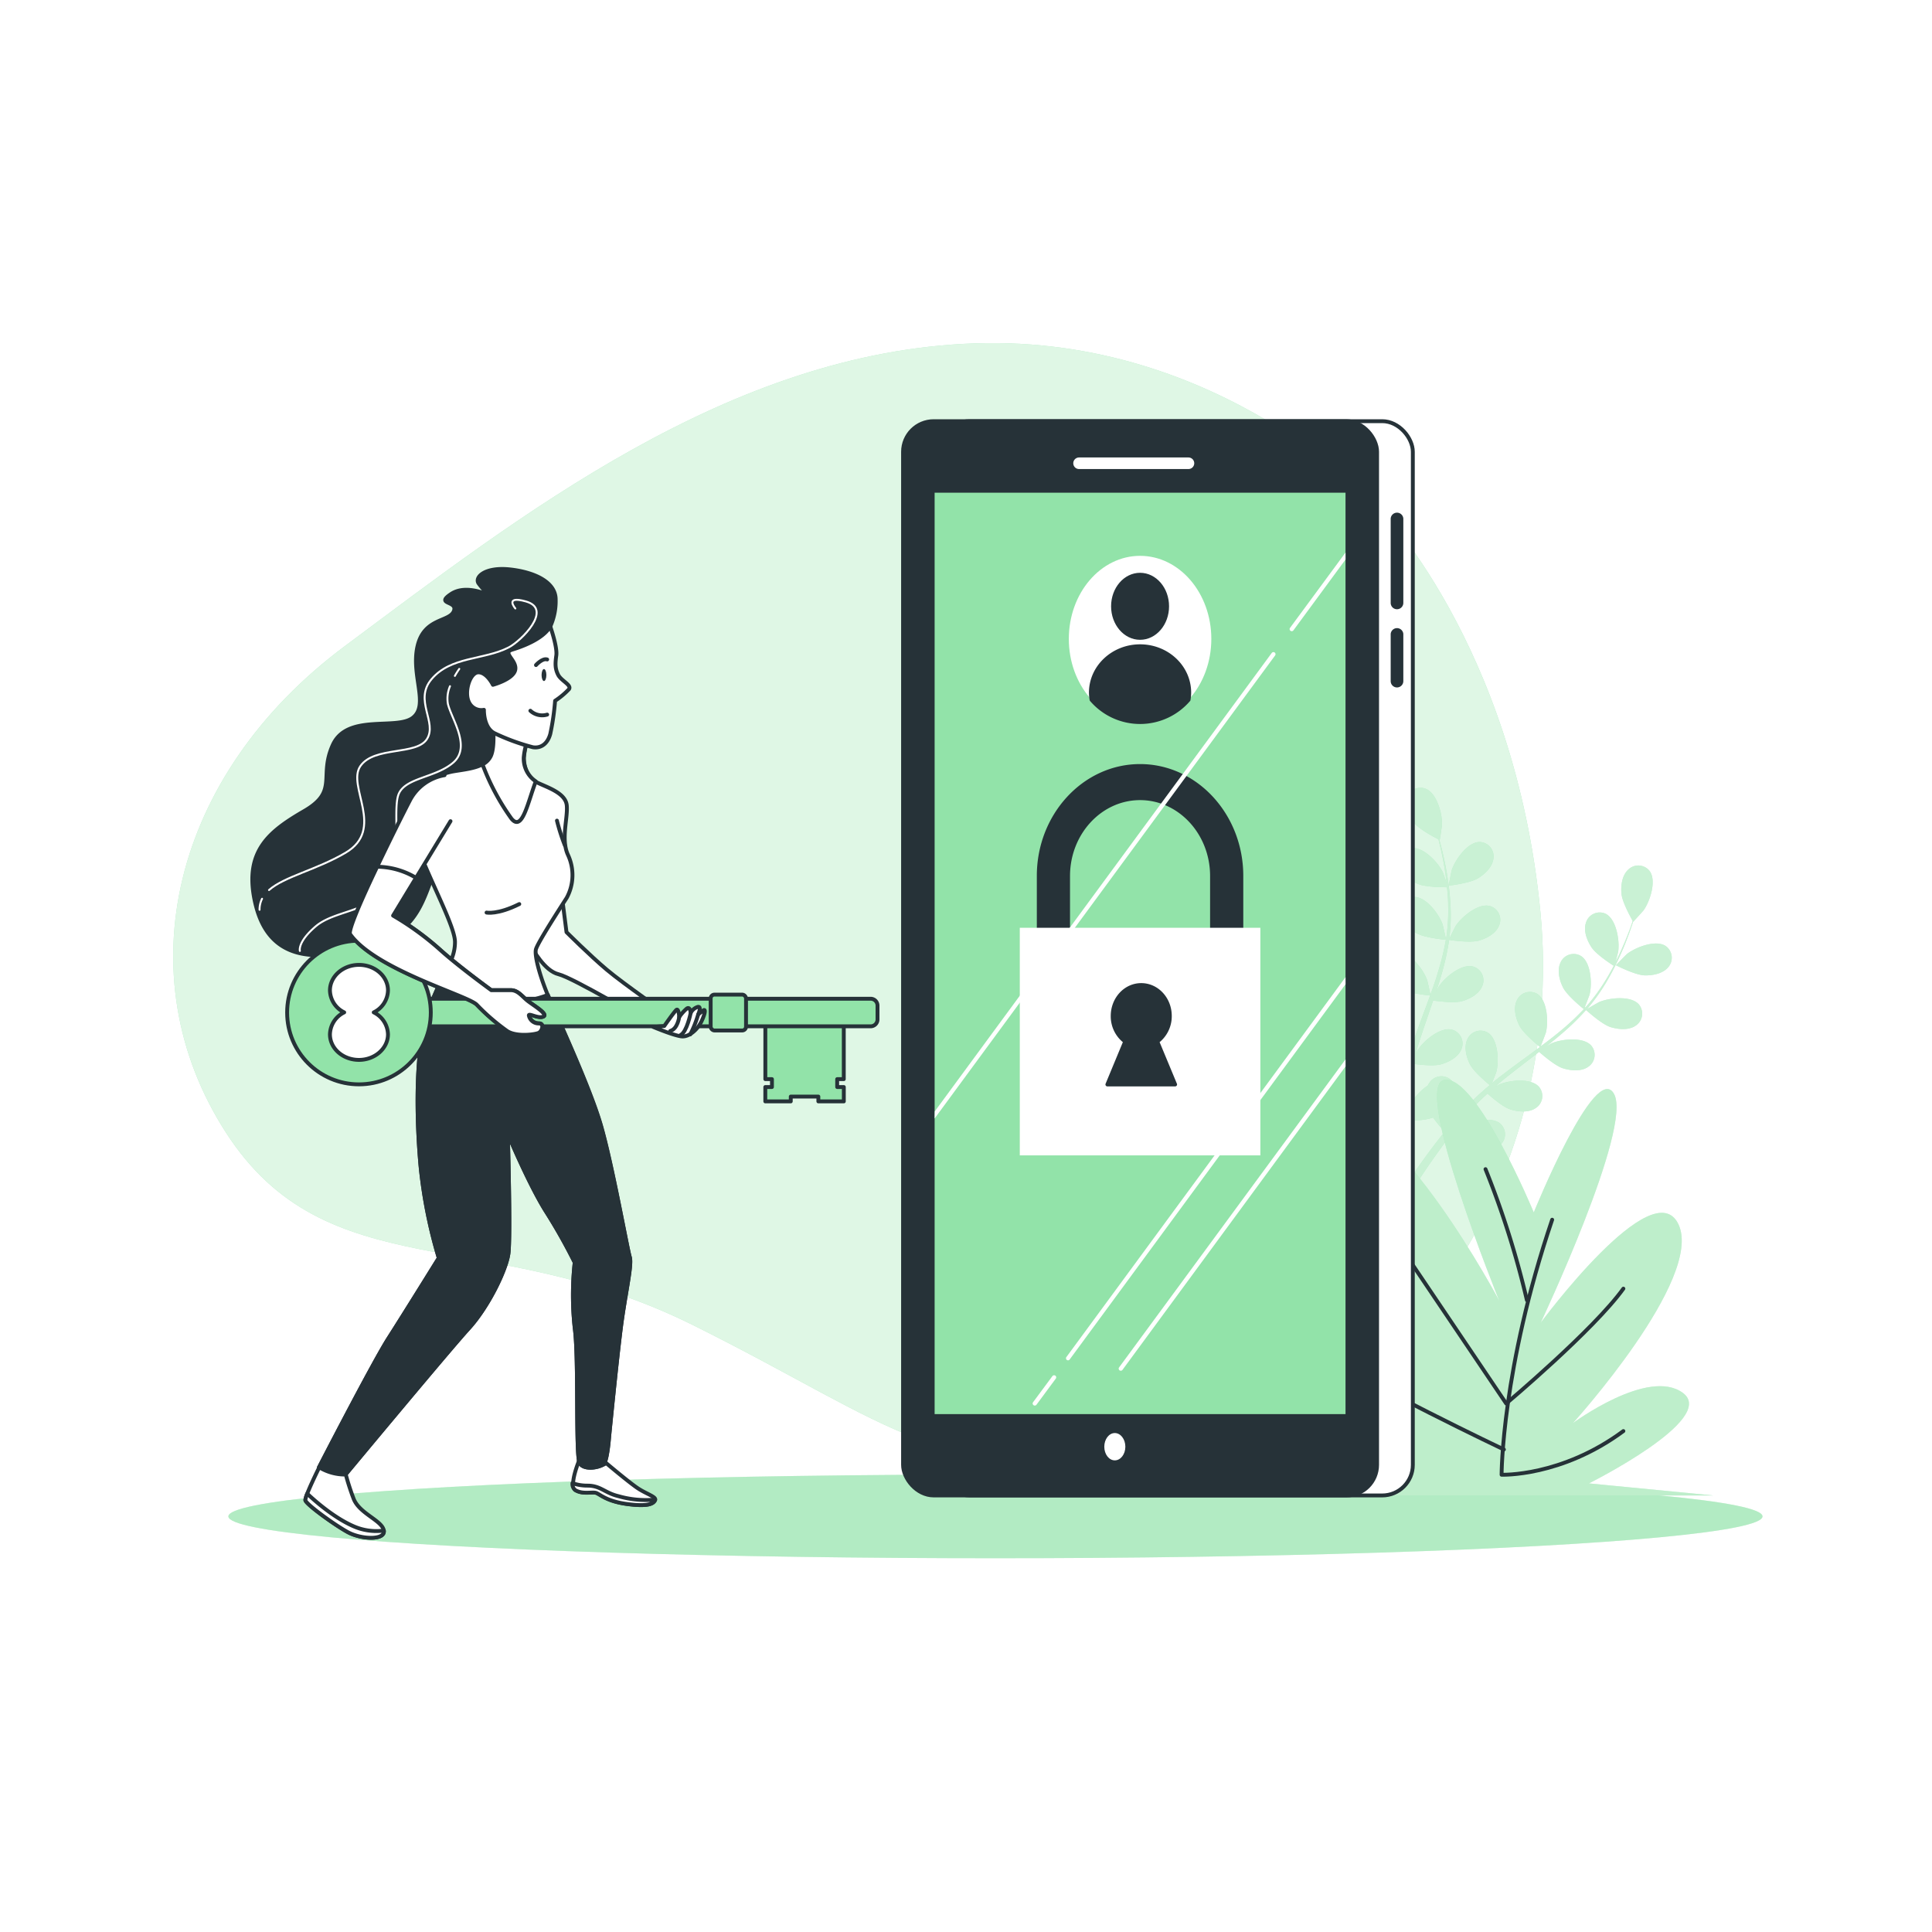<svg class="animated" id="freepik_stories-login" xmlns="http://www.w3.org/2000/svg" viewBox="0 0 500 500" version="1.1" xmlns:xlink="http://www.w3.org/1999/xlink" xmlns:svgjs="http://svgjs.com/svgjs"><style>svg#freepik_stories-login:not(.animated) .animable {opacity: 0;}svg#freepik_stories-login.animated #freepik--background-simple--inject-37 {animation: 1s 1 forwards cubic-bezier(.36,-0.01,.5,1.38) zoomOut;animation-delay: 0s;}svg#freepik_stories-login.animated #freepik--Floor--inject-37 {animation: 1s 1 forwards cubic-bezier(.36,-0.01,.5,1.38) slideRight;animation-delay: 0s;}svg#freepik_stories-login.animated #freepik--Plants--inject-37 {animation: 1s 1 forwards cubic-bezier(.36,-0.01,.5,1.38) fadeIn;animation-delay: 0s;}svg#freepik_stories-login.animated #freepik--Device--inject-37 {animation: 1s 1 forwards cubic-bezier(.36,-0.01,.5,1.38) slideUp;animation-delay: 0s;}svg#freepik_stories-login.animated #freepik--Character--inject-37 {animation: 1s 1 forwards cubic-bezier(.36,-0.01,.5,1.38) slideLeft;animation-delay: 0s;}            @keyframes zoomOut {                0% {                    opacity: 0;                    transform: scale(1.5);                }                100% {                    opacity: 1;                    transform: scale(1);                }            }                    @keyframes slideRight {                0% {                    opacity: 0;                    transform: translateX(30px);                }                100% {                    opacity: 1;                    transform: translateX(0);                }            }                    @keyframes fadeIn {                0% {                    opacity: 0;                }                100% {                    opacity: 1;                }            }                    @keyframes slideUp {                0% {                    opacity: 0;                    transform: translateY(30px);                }                100% {                    opacity: 1;                    transform: inherit;                }            }                    @keyframes slideLeft {                0% {                    opacity: 0;                    transform: translateX(-30px);                }                100% {                    opacity: 1;                    transform: translateX(0);                }            }        </style><g id="freepik--background-simple--inject-37" class="animable" style="transform-origin: 222.08px 234.005px;"><path d="M356.39,130.86s-40.26-44.11-104-42S134.28,133.71,89.33,167.15s-57,85.38-30.87,125.93,67.77,23.48,120.78,49.8,63.08,41.27,122.13,34.87,104-71.86,97.3-141.59S356.39,130.86,356.39,130.86Z" style="fill: rgb(146, 227, 169); transform-origin: 222.08px 234.005px;" id="el0wnpoyn8bwua" class="animable"></path><g id="elay1zyqu7sif"><path d="M356.39,130.86s-40.26-44.11-104-42S134.28,133.71,89.33,167.15s-57,85.38-30.87,125.93,67.77,23.48,120.78,49.8,63.08,41.27,122.13,34.87,104-71.86,97.3-141.59S356.39,130.86,356.39,130.86Z" style="fill: rgb(255, 255, 255); opacity: 0.7; transform-origin: 222.08px 234.005px;" class="animable"></path></g></g><g id="freepik--Floor--inject-37" class="animable" style="transform-origin: 257.62px 392.44px;"><ellipse cx="257.62" cy="392.44" rx="198.52" ry="10.83" style="fill: rgb(146, 227, 169); transform-origin: 257.62px 392.44px;" id="elavwh25bxks5" class="animable"></ellipse><g id="el5khzi8ildqi"><ellipse cx="257.62" cy="392.44" rx="198.52" ry="10.83" style="fill: rgb(255, 255, 255); opacity: 0.3; transform-origin: 257.62px 392.44px;" class="animable"></ellipse></g></g><g id="freepik--Plants--inject-37" class="animable" style="transform-origin: 371.97px 295.449px;"><path d="M374.94,229.2c-.06,0,.69-3.73.77-4,.86-2.66,4.1-7.3,7.23-7.29a3.71,3.71,0,0,1,3.57,4.21c-.23,2.21-2.21,4.08-4,5.17C380.41,228.6,374.94,229.2,374.94,229.2Z" style="fill: rgb(146, 227, 169); transform-origin: 380.74px 223.555px;" id="el4svm5omdbrc" class="animable"></path><path d="M368.87,204.09c2.95,1.06,4.42,6.52,4.32,9.32,0,.24-.56,4-.61,4l-.06,0c.23.86.48,1.79.73,2.8.44,1.88.92,4,1.29,6.36a65.81,65.81,0,0,1,.84,7.65,48.31,48.31,0,0,1-.29,8.6.3.3,0,0,0,0,.1c.39-.83,1.54-3.13,1.65-3.3,1.54-2.34,5.88-6,8.91-5.12a3.71,3.71,0,0,1,2.32,5c-.8,2.06-3.2,3.35-5.21,3.92-2.27.65-7.33-.12-7.73-.18a64.94,64.94,0,0,1-1.86,8.56q-.7,2.46-1.52,4.92c.35-.71.68-1.34.73-1.43,1.54-2.34,5.88-6,8.91-5.13a3.7,3.7,0,0,1,2.32,5c-.8,2.07-3.2,3.35-5.21,3.93s-6.37,0-7.51-.15c-.21.62-.42,1.25-.64,1.87-1,3-2.08,6-3,8.94-.33,1-.62,2.08-.91,3.12.32-.63.59-1.16.64-1.23,1.53-2.34,5.88-6,8.9-5.13a3.72,3.72,0,0,1,2.33,5c-.8,2.06-3.21,3.35-5.22,3.92s-5.94.07-7.3-.12c-.27,1.08-.53,2.15-.74,3.2-.13.72-.3,1.41-.39,2.14s-.2,1.44-.3,2.14c-.14,1.37-.3,2.79-.4,4.13-.08.93-.14,1.82-.2,2.71.31-1,1-3.06,1.05-3.23a14.5,14.5,0,0,1,4.8-5.46,3.85,3.85,0,0,1,.41-.71,3.71,3.71,0,0,1,5.45-.86c2.38,2,1.78,7.68.69,10.26-.06.15-.95,1.72-1.52,2.7.43-.52.83-1,1.28-1.58.87-1.06,1.77-2.1,2.73-3.22l1.47-1.59c.48-.55,1.06-1.06,1.59-1.59,1.25-1.21,2.58-2.38,3.95-3.53-.94-.76-4.21-3.53-5.15-5.41s-1.61-4.51-.63-6.49a3.71,3.71,0,0,1,5.27-1.67c2.65,1.66,2.92,7.31,2.23,10,0,.17-.76,2.06-1.17,3.09.83-.68,1.65-1.37,2.51-2,2.48-1.92,5.05-3.78,7.6-5.65l2.33-1.73c-.33-.27-4.29-3.47-5.35-5.57-.93-1.87-1.61-4.51-.63-6.5a3.72,3.72,0,0,1,5.27-1.67c2.65,1.67,2.92,7.32,2.23,10-.05.21-1.08,2.93-1.38,3.61,1.71-1.28,3.4-2.56,5-3.89a64.73,64.73,0,0,0,6.2-5.78c-.15-.12-4.3-3.44-5.38-5.6-.94-1.87-1.61-4.51-.63-6.49a3.7,3.7,0,0,1,5.26-1.67c2.66,1.66,2.93,7.31,2.24,10-.05.17-.83,2.25-1.23,3.23l.16.09a47.88,47.88,0,0,0,5.09-6.84c.83-1.32,1.56-2.63,2.24-3.93-.84-.54-4.63-3-5.82-4.88s-2.09-4.3-1.34-6.38a3.71,3.71,0,0,1,5-2.24c2.83,1.36,3.71,6.95,3.32,9.72,0,.15-.4,1.66-.69,2.76.29-.59.61-1.19.88-1.76,1-2.14,1.85-4.16,2.55-6,.4-1,.73-2,1-2.83-.55-1-2.69-4.85-2.9-7s.13-4.79,1.76-6.29a3.71,3.71,0,0,1,5.51.35c1.88,2.51.09,7.87-1.53,10.16-.14.19-2.69,3-2.72,3l0-.06c-.28.85-.58,1.76-.94,2.74-.66,1.81-1.44,3.86-2.42,6a66.87,66.87,0,0,1-3.53,6.84,48.53,48.53,0,0,1-5,7l-.07.08c.78-.49,3-1.76,3.19-1.84,2.58-1.1,8.2-1.73,10.26.64a3.72,3.72,0,0,1-.82,5.46c-1.81,1.28-4.53,1-6.52.39-2.25-.71-6-4.14-6.35-4.41a64.86,64.86,0,0,1-6.27,6.11c-1.3,1.12-2.63,2.2-4,3.26.69-.39,1.31-.74,1.4-.78,2.57-1.1,8.19-1.73,10.25.64a3.71,3.71,0,0,1-.82,5.46c-1.8,1.28-4.52,1-6.51.39s-5.32-3.49-6.18-4.26l-1.57,1.21c-2.52,1.93-5,3.84-7.45,5.79-.85.69-1.66,1.4-2.48,2.1.62-.35,1.13-.64,1.22-.67,2.57-1.11,8.19-1.73,10.25.63a3.7,3.7,0,0,1-.82,5.46c-1.81,1.28-4.52,1-6.51.4s-5-3.22-6-4.13c-.81.75-1.63,1.49-2.38,2.26-.51.53-1,1-1.5,1.57s-1,1.08-1.44,1.62c-.87,1.06-1.78,2.16-2.61,3.22-.58.73-1.12,1.44-1.66,2.15.83-.69,2.51-2,2.66-2.11,2.37-1.48,7.83-2.95,10.23-.93a3.72,3.72,0,0,1,0,5.53c-1.59,1.53-4.31,1.7-6.37,1.38-2.28-.36-6.4-3-6.91-3.38-.9,1.18-1.76,2.34-2.56,3.45-2.77,3.83-4.93,7.12-6.41,9.45l-.15.23-1.92-.93c.1-.15.2-.29.3-.45,1.55-2.32,3.81-5.6,6.69-9.41.91-1.2,1.9-2.47,2.93-3.77a40,40,0,0,1-3-3.68c-2.21.86-6.8.9-7.39.9-.09,1.48-.17,2.92-.23,4.28-.2,4.73-.18,8.67-.13,11.42v.33l-2.11-1c0-2.73.11-6.44.39-10.81.09-1.51.22-3.12.37-4.76-.59-.15-5.36-1.38-7.16-2.82-1.63-1.3-3.35-3.42-3.29-5.63a3.7,3.7,0,0,1,4.08-3.72c3.11.4,5.71,5.42,6.23,8.17,0,.16.16,2,.22,3.1.07-.68.12-1.33.19-2,.14-1.37.32-2.74.51-4.21.11-.7.23-1.41.34-2.13s.3-1.46.45-2.2c.38-1.7.84-3.41,1.35-5.12-1.2-.13-5.45-.63-7.28-1.67s-3.83-2.88-4.1-5.07a3.7,3.7,0,0,1,3.47-4.3c3.13-.08,6.47,4.49,7.39,7.13.06.17.51,2.14.73,3.23.32-1,.62-2.06,1-3.08,1-3,2.13-5.94,3.23-8.91.34-.91.66-1.82,1-2.72-.43,0-5.5-.53-7.54-1.7-1.81-1-3.83-2.88-4.11-5.07a3.72,3.72,0,0,1,3.47-4.3c3.14-.08,6.48,4.49,7.4,7.13.07.2.71,3,.84,3.77.72-2,1.43-4,2-6a64.85,64.85,0,0,0,2-8.24c-.2,0-5.5-.5-7.58-1.7-1.82-1-3.84-2.88-4.11-5.07a3.72,3.72,0,0,1,3.47-4.3c3.13-.07,6.47,4.49,7.39,7.13.06.18.55,2.34.76,3.37h.18a47.86,47.86,0,0,0,.48-8.51c0-1.57-.15-3.06-.3-4.52-1,0-5.54,0-7.54-.86s-4.13-2.44-4.65-4.59a3.71,3.71,0,0,1,3-4.65c3.11-.42,6.93,3.75,8.14,6.28.06.14.58,1.61.93,2.68-.07-.65-.14-1.33-.23-1.95-.31-2.35-.75-4.49-1.15-6.37-.24-1.07-.47-2-.7-2.93-1-.5-4.92-2.56-6.27-4.23s-2.53-4.06-2-6.21A3.71,3.71,0,0,1,368.87,204.09Z" style="fill: rgb(146, 227, 169); transform-origin: 389.517px 255.664px;" id="elb7y6ita5qk5" class="animable"></path><path d="M425.55,252.42c-2.45-.1-7.35-2.61-7.35-2.62s2.63-2.72,2.82-2.87c2.19-1.75,7.45-3.83,10.06-2.1a3.72,3.72,0,0,1,.65,5.49C430.33,252,427.64,252.5,425.55,252.42Z" style="fill: rgb(146, 227, 169); transform-origin: 425.426px 248.304px;" id="elkh949ehhbom" class="animable"></path><g id="el0gqvngr3vzcv"><g style="opacity: 0.5; transform-origin: 391.986px 255.664px;" class="animable"><path d="M374.94,229.2c-.06,0,.69-3.73.77-4,.86-2.66,4.1-7.3,7.23-7.29a3.71,3.71,0,0,1,3.57,4.21c-.23,2.21-2.21,4.08-4,5.17C380.41,228.6,374.94,229.2,374.94,229.2Z" style="fill: rgb(255, 255, 255); transform-origin: 380.74px 223.555px;" id="elmjwq12r20oh" class="animable"></path><path d="M368.87,204.09c2.95,1.06,4.42,6.52,4.32,9.32,0,.24-.56,4-.61,4l-.06,0c.23.86.48,1.79.73,2.8.44,1.88.92,4,1.29,6.36a65.81,65.81,0,0,1,.84,7.65,48.31,48.31,0,0,1-.29,8.6.3.3,0,0,0,0,.1c.39-.83,1.54-3.13,1.65-3.3,1.54-2.34,5.88-6,8.91-5.12a3.71,3.71,0,0,1,2.32,5c-.8,2.06-3.2,3.35-5.21,3.92-2.27.65-7.33-.12-7.73-.18a64.94,64.94,0,0,1-1.86,8.56q-.7,2.46-1.52,4.92c.35-.71.68-1.34.73-1.43,1.54-2.34,5.88-6,8.91-5.13a3.7,3.7,0,0,1,2.32,5c-.8,2.07-3.2,3.35-5.21,3.93s-6.37,0-7.51-.15c-.21.62-.42,1.25-.64,1.87-1,3-2.08,6-3,8.94-.33,1-.62,2.08-.91,3.12.32-.63.59-1.16.64-1.23,1.53-2.34,5.88-6,8.9-5.13a3.72,3.72,0,0,1,2.33,5c-.8,2.06-3.21,3.35-5.22,3.92s-5.94.07-7.3-.12c-.27,1.08-.53,2.15-.74,3.2-.13.72-.3,1.41-.39,2.14s-.2,1.44-.3,2.14c-.14,1.37-.3,2.79-.4,4.13-.08.93-.14,1.82-.2,2.71.31-1,1-3.06,1.05-3.23a14.5,14.5,0,0,1,4.8-5.46,3.85,3.85,0,0,1,.41-.71,3.71,3.71,0,0,1,5.45-.86c2.38,2,1.78,7.68.69,10.26-.06.15-.95,1.72-1.52,2.7.43-.52.83-1,1.28-1.58.87-1.06,1.77-2.1,2.73-3.22l1.47-1.59c.48-.55,1.06-1.06,1.59-1.59,1.25-1.21,2.58-2.38,3.95-3.53-.94-.76-4.21-3.53-5.15-5.41s-1.61-4.51-.63-6.49a3.71,3.71,0,0,1,5.27-1.67c2.65,1.66,2.92,7.31,2.23,10,0,.17-.76,2.06-1.17,3.09.83-.68,1.65-1.37,2.51-2,2.48-1.92,5.05-3.78,7.6-5.65l2.33-1.73c-.33-.27-4.29-3.47-5.35-5.57-.93-1.87-1.61-4.51-.63-6.5a3.72,3.72,0,0,1,5.27-1.67c2.65,1.67,2.92,7.32,2.23,10-.05.21-1.08,2.93-1.38,3.61,1.71-1.28,3.4-2.56,5-3.89a64.73,64.73,0,0,0,6.2-5.78c-.15-.12-4.3-3.44-5.38-5.6-.94-1.87-1.61-4.51-.63-6.49a3.7,3.7,0,0,1,5.26-1.67c2.66,1.66,2.93,7.31,2.24,10-.05.17-.83,2.25-1.23,3.23l.16.09a47.88,47.88,0,0,0,5.09-6.84c.83-1.32,1.56-2.63,2.24-3.93-.84-.54-4.63-3-5.82-4.88s-2.09-4.3-1.34-6.38a3.71,3.71,0,0,1,5-2.24c2.83,1.36,3.71,6.95,3.32,9.72,0,.15-.4,1.66-.69,2.76.29-.59.61-1.19.88-1.76,1-2.14,1.85-4.16,2.55-6,.4-1,.73-2,1-2.83-.55-1-2.69-4.85-2.9-7s.13-4.79,1.76-6.29a3.71,3.71,0,0,1,5.51.35c1.88,2.51.09,7.87-1.53,10.16-.14.19-2.69,3-2.72,3l0-.06c-.28.85-.58,1.76-.94,2.74-.66,1.81-1.44,3.86-2.42,6a66.87,66.87,0,0,1-3.53,6.84,48.53,48.53,0,0,1-5,7l-.07.08c.78-.49,3-1.76,3.19-1.84,2.58-1.1,8.2-1.73,10.26.64a3.72,3.72,0,0,1-.82,5.46c-1.81,1.28-4.53,1-6.52.39-2.25-.71-6-4.14-6.35-4.41a64.86,64.86,0,0,1-6.27,6.11c-1.3,1.12-2.63,2.2-4,3.26.69-.39,1.31-.74,1.4-.78,2.57-1.1,8.19-1.73,10.25.64a3.71,3.71,0,0,1-.82,5.46c-1.8,1.28-4.52,1-6.51.39s-5.32-3.49-6.18-4.26l-1.57,1.21c-2.52,1.93-5,3.84-7.45,5.79-.85.69-1.66,1.4-2.48,2.1.62-.35,1.13-.64,1.22-.67,2.57-1.11,8.19-1.73,10.25.63a3.7,3.7,0,0,1-.82,5.46c-1.81,1.28-4.52,1-6.51.4s-5-3.22-6-4.13c-.81.75-1.63,1.49-2.38,2.26-.51.53-1,1-1.5,1.57s-1,1.08-1.44,1.62c-.87,1.06-1.78,2.16-2.61,3.22-.58.73-1.12,1.44-1.66,2.15.83-.69,2.51-2,2.66-2.11,2.37-1.48,7.83-2.95,10.23-.93a3.72,3.72,0,0,1,0,5.53c-1.59,1.53-4.31,1.7-6.37,1.38-2.28-.36-6.4-3-6.91-3.38-.9,1.18-1.76,2.34-2.56,3.45-2.77,3.83-4.93,7.12-6.41,9.45l-.15.23-1.92-.93c.1-.15.2-.29.3-.45,1.55-2.32,3.81-5.6,6.69-9.41.91-1.2,1.9-2.47,2.93-3.77a40,40,0,0,1-3-3.68c-2.21.86-6.8.9-7.39.9-.09,1.48-.17,2.92-.23,4.28-.2,4.73-.18,8.67-.13,11.42v.33l-2.11-1c0-2.73.11-6.44.39-10.81.09-1.51.22-3.12.37-4.76-.59-.15-5.36-1.38-7.16-2.82-1.63-1.3-3.35-3.42-3.29-5.63a3.7,3.7,0,0,1,4.08-3.72c3.11.4,5.71,5.42,6.23,8.17,0,.16.16,2,.22,3.1.07-.68.12-1.33.19-2,.14-1.37.32-2.74.51-4.21.11-.7.23-1.41.34-2.13s.3-1.46.45-2.2c.38-1.7.84-3.41,1.35-5.12-1.2-.13-5.45-.63-7.28-1.67s-3.83-2.88-4.1-5.07a3.7,3.7,0,0,1,3.47-4.3c3.13-.08,6.47,4.49,7.39,7.13.06.17.51,2.14.73,3.23.32-1,.62-2.06,1-3.08,1-3,2.13-5.94,3.23-8.91.34-.91.66-1.82,1-2.72-.43,0-5.5-.53-7.54-1.7-1.81-1-3.83-2.88-4.11-5.07a3.72,3.72,0,0,1,3.47-4.3c3.14-.08,6.48,4.49,7.4,7.13.07.2.71,3,.84,3.77.72-2,1.43-4,2-6a64.85,64.85,0,0,0,2-8.24c-.2,0-5.5-.5-7.58-1.7-1.82-1-3.84-2.88-4.11-5.07a3.72,3.72,0,0,1,3.47-4.3c3.13-.07,6.47,4.49,7.39,7.13.06.18.55,2.34.76,3.37h.18a47.86,47.86,0,0,0,.48-8.51c0-1.57-.15-3.06-.3-4.52-1,0-5.54,0-7.54-.86s-4.13-2.44-4.65-4.59a3.71,3.71,0,0,1,3-4.65c3.11-.42,6.93,3.75,8.14,6.28.06.14.58,1.61.93,2.68-.07-.65-.14-1.33-.23-1.95-.31-2.35-.75-4.49-1.15-6.37-.24-1.07-.47-2-.7-2.93-1-.5-4.92-2.56-6.27-4.23s-2.53-4.06-2-6.21A3.71,3.71,0,0,1,368.87,204.09Z" style="fill: rgb(255, 255, 255); transform-origin: 389.517px 255.664px;" id="elcb6qern27vk" class="animable"></path><path d="M425.55,252.42c-2.45-.1-7.35-2.61-7.35-2.62s2.63-2.72,2.82-2.87c2.19-1.75,7.45-3.83,10.06-2.1a3.72,3.72,0,0,1,.65,5.49C430.33,252,427.64,252.5,425.55,252.42Z" style="fill: rgb(255, 255, 255); transform-origin: 425.426px 248.304px;" id="elq9lsofhitw" class="animable"></path></g></g><path d="M396.94,313.78s-14.87-35.85-23.19-34.29S388,336.63,388,336.63s-26.16-49.35-44-49.35,6.54,54.55,29.13,72.73c0,0-35.67-38.44-56.48-30.13s41.62,47.27,41.62,47.27-36.27-11.43-32.11-2.6,15.46,10.39,15.46,10.39l-41,2.08H443.32l-32.11-3.12s33.3-16.62,24.38-23.37-28.54,7.79-28.54,7.79,33.89-37.4,27.35-51.43-35.68,25.46-35.68,25.46,23.79-50.39,19-59.22S396.94,313.78,396.94,313.78Z" style="fill: rgb(146, 227, 169); transform-origin: 371.97px 333.23px;" id="elp0ow8lh0loa" class="animable"></path><g id="elk09tchyoiw"><path d="M396.94,313.78s-14.87-35.85-23.19-34.29S388,336.63,388,336.63s-26.16-49.35-44-49.35,6.54,54.55,29.13,72.73c0,0-35.67-38.44-56.48-30.13s41.62,47.27,41.62,47.27-36.27-11.43-32.11-2.6,15.46,10.39,15.46,10.39l-41,2.08H443.32l-32.11-3.12s33.3-16.62,24.38-23.37-28.54,7.79-28.54,7.79,33.89-37.4,27.35-51.43-35.68,25.46-35.68,25.46,23.79-50.39,19-59.22S396.94,313.78,396.94,313.78Z" style="fill: rgb(255, 255, 255); opacity: 0.4; transform-origin: 371.97px 333.23px;" class="animable"></path></g><path d="M401.7,315.66c-13.09,38.65-13.09,66-13.09,66s15.46.59,31.52-11.3" style="fill: none; stroke: rgb(38, 50, 56); stroke-linecap: round; stroke-linejoin: round; transform-origin: 404.37px 348.662px;" id="elxqtx467pgla" class="animable"></path><path d="M395.16,336.48a232.51,232.51,0,0,0-10.71-33.9" style="fill: none; stroke: rgb(38, 50, 56); stroke-linecap: round; stroke-linejoin: round; transform-origin: 389.805px 319.53px;" id="elj8eqwast4f" class="animable"></path><path d="M356.51,313.88l33.29,49.35s22.6-19,30.33-29.73" style="fill: none; stroke: rgb(38, 50, 56); stroke-linecap: round; stroke-linejoin: round; transform-origin: 388.32px 338.555px;" id="elmvv17t3b6ph" class="animable"></path><path d="M389.21,375.13S354.13,358.48,339.86,349" style="fill: none; stroke: rgb(38, 50, 56); stroke-linecap: round; stroke-linejoin: round; transform-origin: 364.535px 362.065px;" id="el9wvkjhw9gi" class="animable"></path></g><g id="freepik--Device--inject-37" class="animable" style="transform-origin: 299.675px 248.01px;"><rect x="242.96" y="109" width="122.68" height="278.02" rx="7.92" style="fill: rgb(255, 255, 255); stroke: rgb(38, 50, 56); stroke-linecap: round; stroke-linejoin: round; transform-origin: 304.3px 248.01px;" id="elmsdxmzcqsqr" class="animable"></rect><path d="M361.54,157.67a1.63,1.63,0,0,1-1.63-1.63V134.19a1.64,1.64,0,0,1,3.27,0V156A1.64,1.64,0,0,1,361.54,157.67Z" style="fill: rgb(38, 50, 56); transform-origin: 361.545px 145.174px;" id="elaezxa4l3wt7" class="animable"></path><path d="M361.54,177.91a1.63,1.63,0,0,1-1.63-1.63V164.07a1.64,1.64,0,0,1,3.27,0v12.21A1.64,1.64,0,0,1,361.54,177.91Z" style="fill: rgb(38, 50, 56); transform-origin: 361.545px 170.234px;" id="ele84wbb3mczd" class="animable"></path><rect x="233.71" y="109" width="122.68" height="278.02" rx="7.92" style="fill: rgb(38, 50, 56); stroke: rgb(38, 50, 56); stroke-linecap: round; stroke-linejoin: round; transform-origin: 295.05px 248.01px;" id="el73u26n4lqb" class="animable"></rect><rect x="241.88" y="127.51" width="106.34" height="238.46" style="fill: rgb(146, 227, 169); transform-origin: 295.05px 246.74px;" id="elmjoh8z79b2f" class="animable"></rect><line x1="279.26" y1="119.89" x2="307.57" y2="119.89" style="fill: none; stroke: rgb(255, 255, 255); stroke-linecap: round; stroke-linejoin: round; stroke-width: 3px; transform-origin: 293.415px 119.89px;" id="el9jua5sciadj" class="animable"></line><path d="M291.24,374.41c0,1.95-1.22,3.53-2.73,3.53s-2.72-1.58-2.72-3.53,1.22-3.54,2.72-3.54S291.24,372.45,291.24,374.41Z" style="fill: rgb(255, 255, 255); transform-origin: 288.515px 374.405px;" id="el1nrr19g6jy3" class="animable"></path><ellipse cx="295.05" cy="165.35" rx="18.44" ry="21.5" style="fill: rgb(255, 255, 255); transform-origin: 295.05px 165.35px;" id="ell4k6pfy1c0m" class="animable"></ellipse><ellipse cx="295.05" cy="156.91" rx="7" ry="8.17" style="fill: rgb(38, 50, 56); stroke: rgb(38, 50, 56); stroke-linecap: round; stroke-linejoin: round; transform-origin: 295.05px 156.91px;" id="elyavcbxl6jq" class="animable"></ellipse><path d="M295.05,167.25c-7,0-12.73,5.37-12.73,12a11.14,11.14,0,0,0,.17,1.84,16.54,16.54,0,0,0,25.12,0,12.34,12.34,0,0,0,.16-1.84C307.77,172.62,302.07,167.25,295.05,167.25Z" style="fill: rgb(38, 50, 56); stroke: rgb(38, 50, 56); stroke-linecap: round; stroke-linejoin: round; transform-origin: 295.045px 177.059px;" id="elmf0pftgol4" class="animable"></path><path d="M317.47,259H272.63a4.48,4.48,0,0,1-4.3-4.65V226.67c0-15.95,12-28.93,26.72-28.93s26.71,13,26.71,28.93v27.66A4.48,4.48,0,0,1,317.47,259Zm-40.55-9.3h36.25v-23c0-10.82-8.13-19.63-18.12-19.63s-18.13,8.81-18.13,19.63Z" style="fill: rgb(38, 50, 56); transform-origin: 295.045px 228.37px;" id="elgv7ksqk1wnf" class="animable"></path><rect x="263.92" y="240.11" width="62.26" height="58.9" style="fill: rgb(255, 255, 255); transform-origin: 295.05px 269.56px;" id="el7jwtu12e6d8" class="animable"></rect><path d="M304.12,280.66l-4.62-11.11a8.19,8.19,0,0,0,3.25-6.62c0-4.43-3.31-8-7.4-8s-7.39,3.58-7.39,8a8.18,8.18,0,0,0,3.24,6.62l-4.61,11.11Z" style="fill: rgb(38, 50, 56); stroke: rgb(38, 50, 56); stroke-linecap: round; stroke-linejoin: round; transform-origin: 295.355px 267.795px;" id="elsw78eih7ria" class="animable"></path><path d="M276.08,351.94a.57.57,0,0,0,.33.11.52.52,0,0,0,.43-.23l71.38-97.09v-1.84L276,351.18A.54.54,0,0,0,276.08,351.94Z" style="fill: rgb(255, 255, 255); transform-origin: 312.05px 302.47px;" id="el8v3tlp0bzyo" class="animable"></path><path d="M333.86,162.49a.54.54,0,0,0,.12.76.55.55,0,0,0,.76-.12l13.48-18.33V143Z" style="fill: rgb(255, 255, 255); transform-origin: 340.987px 153.176px;" id="elzps4vioruhh" class="animable"></path><path d="M241.88,289.46,330,169.63a.54.54,0,0,0-.88-.64l-87.2,118.63Z" style="fill: rgb(255, 255, 255); transform-origin: 285.992px 229.113px;" id="elfg0voyvca6i" class="animable"></path><path d="M267.8,363.76a.57.57,0,0,0,.44-.22l5-6.76a.54.54,0,0,0-.12-.76.55.55,0,0,0-.76.12l-5,6.75a.54.54,0,0,0,.11.76A.51.51,0,0,0,267.8,363.76Z" style="fill: rgb(255, 255, 255); transform-origin: 270.298px 359.839px;" id="el95kubgl5c9i" class="animable"></path><path d="M348.22,274.17l-58.6,79.71a.54.54,0,0,0,.44.86.53.53,0,0,0,.44-.22L348.22,276Z" style="fill: rgb(255, 255, 255); transform-origin: 318.867px 314.455px;" id="ele02yw67b9w7" class="animable"></path></g><g id="freepik--Character--inject-37" class="animable" style="transform-origin: 146.198px 272.618px;"><path d="M142.41,162.14a15.89,15.89,0,0,0,1.4-7c0-4.47-5.41-7.06-11.77-7.77s-9.18,1.88-8.24,3.53a15.4,15.4,0,0,0,3.53,3.53s-6.36-3.53-10.6-.7,1.89,1.65.71,4.47-7.77,1.65-9.42,9.18,3.06,15.07-1.18,18.37-17-1.18-20.72,7.06,1.56,11.9-7.38,17.08-15.46,10.24-12.87,22.95S76.94,250,93.66,245.51s15.54-14.6,21-25,13.9-8.24,16.49-14.13-.71-12.95-.47-18.37,5.65-6.59,7.77-13S142.41,162.14,142.41,162.14Z" style="fill: rgb(38, 50, 56); stroke: rgb(38, 50, 56); stroke-linecap: round; stroke-linejoin: round; transform-origin: 104.557px 197.231px;" id="el5d5mcfpwwr8" class="animable"></path><path d="M67.82,232.6a6.26,6.26,0,0,0-.65,2.85" style="fill: none; stroke: rgb(255, 255, 255); stroke-linecap: round; stroke-linejoin: round; stroke-width: 0.5px; transform-origin: 67.495px 234.025px;" id="els7n3i35w6i" class="animable"></path><path d="M133.37,157.47s-2.94-3.4,2.72-1.82c7.13,2-1.24,10.25-4.46,11.91-6.46,3.31-15,2.25-20,8.27-4.54,5.44,1.59,11.11-1.13,15.42s-13.61,1.81-17.23,7,6.57,16.33-3.86,22.45c-7.54,4.43-15.8,6.13-19.79,9.64" style="fill: none; stroke: rgb(255, 255, 255); stroke-linecap: round; stroke-linejoin: round; stroke-width: 0.5px; transform-origin: 104.254px 192.786px;" id="el6e0vzin5wtg" class="animable"></path><path d="M116.46,177.59a8.17,8.17,0,0,0-.54,4.59c.9,3.85,6.12,11.11,1.36,15.19S104.35,201.22,103,206s1.36,17.91-3.17,24-13.38,5.67-18.14,9.75-4.08,6.35-4.08,6.35" style="fill: none; stroke: rgb(255, 255, 255); stroke-linecap: round; stroke-linejoin: round; stroke-width: 0.5px; transform-origin: 98.416px 211.845px;" id="ellwj7py31uef" class="animable"></path><path d="M118.86,173.11a19.93,19.93,0,0,0-1.14,1.81" style="fill: none; stroke: rgb(255, 255, 255); stroke-linecap: round; stroke-linejoin: round; stroke-width: 0.5px; transform-origin: 118.29px 174.015px;" id="elkalvs3snim" class="animable"></path><path d="M145.46,232.24l1.15,9s6,6,10.41,9.71,15.71,11.56,15.71,11.56L167,264.14s-18.73-11.1-22.43-12-6.47-6.24-7.62-7.86S142.45,230.62,145.46,232.24Z" style="fill: rgb(255, 255, 255); stroke: rgb(38, 50, 56); stroke-linecap: round; stroke-linejoin: round; transform-origin: 154.774px 248.115px;" id="elnt9fm0ficl8" class="animable"></path><path d="M156.9,378.67s5.66,4.78,8,6.38,5.07,2.32,4.64,3.19-1.6,1.74-7.11,1-7.1-2.61-8.12-2.9-3.48.44-5.36-.72,1.1-8.07,1.1-8.07A5.38,5.38,0,0,0,156.9,378.67Z" style="fill: rgb(255, 255, 255); stroke: rgb(38, 50, 56); stroke-linecap: round; stroke-linejoin: round; transform-origin: 158.956px 383.535px;" id="elv1h1f6ulnvj" class="animable"></path><path d="M169.52,388.24a.74.74,0,0,0,0-.14,25.77,25.77,0,0,1-9.46-.89c-3.56-.84-4.61-2.73-8-2.73a11.62,11.62,0,0,1-3.91-.64,2.06,2.06,0,0,0,.71,1.79c1.88,1.16,4.35.43,5.36.72s2.61,2.18,8.12,2.9S169.08,389.11,169.52,388.24Z" style="fill: rgb(255, 255, 255); stroke: rgb(38, 50, 56); stroke-linecap: round; stroke-linejoin: round; transform-origin: 158.831px 386.679px;" id="elpca69e2a44" class="animable"></path><path d="M127.27,185.4s1.09,7.34-.31,10.3-5.78,3.28-9.52,3.91-12.33,3.9-11.4,12.33,11.71,26.69,11.71,31.84-3.28,7.8-6.87,17.79-3.12,28.57-2,40.59a126.9,126.9,0,0,0,4.68,23.41s-9,14.52-13,20.76-18,33.41-18,33.41,0,.93,2.18,1.56a13.68,13.68,0,0,0,4.69.31s26.84-32.31,31.84-37.77,9.68-15,10.3-19.36-.15-31.06-.15-31.06,5.61,13.42,10,20.29a144.23,144.23,0,0,1,7.32,13,78.58,78.58,0,0,0,0,17c1.09,7.8.17,32.86,1.26,34.89s5.32,1.18,6.26.25,1.38-7,1.38-7,1.87-19,3-27.94,3-16.55,2.35-18.58-4.53-23.73-7.5-34-12-29.5-14-34.49-3.13-9.53-2.81-11.09,6.4-10.92,8-13.42a12.34,12.34,0,0,0,.31-11.08c-1.87-4.06,0-9.53-.31-12.8s-5.15-4.69-7.65-5.93-3.44-4.06-3.44-6.4A18,18,0,0,1,137,190.4S129.3,185.4,127.27,185.4Z" style="fill: rgb(255, 255, 255); stroke: rgb(38, 50, 56); stroke-linecap: round; stroke-linejoin: round; transform-origin: 122.842px 283.544px;" id="elxhk4az35hc" class="animable"></path><path d="M146.19,218.79a51.51,51.51,0,0,1-2.05-6.41" style="fill: none; stroke: rgb(38, 50, 56); stroke-linecap: round; stroke-linejoin: round; transform-origin: 145.165px 215.585px;" id="eldmmh7eknoun" class="animable"></path><path d="M125.92,236.17s2.82.62,8.47-2.2" style="fill: none; stroke: rgb(38, 50, 56); stroke-linecap: round; stroke-linejoin: round; transform-origin: 130.155px 235.099px;" id="eluodvs0j1wh" class="animable"></path><path d="M155.52,291.23c-2.83-9.84-11.22-27.81-13.73-33.74-12,4.5-23.22.66-28.49-1.82-.76,1.66-1.58,3.58-2.42,5.9-3.59,10-3.12,28.57-2,40.59a126.9,126.9,0,0,0,4.68,23.41s-9,14.52-13,20.76-18,33.41-18,33.41,0,.93,2.18,1.56a13.68,13.68,0,0,0,4.69.31s26.84-32.31,31.84-37.77,9.68-15,10.3-19.36-.15-31.06-.15-31.06,5.61,13.42,10,20.29a144.23,144.23,0,0,1,7.32,13,78.58,78.58,0,0,0,0,17c1.09,7.8.17,32.86,1.26,34.89s5.32,1.18,6.26.25,1.38-7,1.38-7,1.87-19,3-27.94,3-16.55,2.35-18.58S158.49,301.53,155.52,291.23Z" style="fill: rgb(38, 50, 56); stroke: rgb(38, 50, 56); stroke-linecap: round; stroke-linejoin: round; transform-origin: 122.842px 318.679px;" id="el28pgwwl8q99" class="animable"></path><polygon points="216.66 281.32 216.66 279.28 218.37 279.28 218.37 263.26 216.66 263.26 199.78 263.26 198.07 263.26 198.07 279.28 199.78 279.28 199.78 281.32 198.06 281.32 198.06 285.04 204.65 285.04 204.65 283.79 211.79 283.79 211.79 285.04 218.38 285.04 218.38 281.32 216.66 281.32" style="fill: rgb(146, 227, 169); stroke: rgb(38, 50, 56); stroke-linecap: round; stroke-linejoin: round; transform-origin: 208.22px 274.15px;" id="elahhwits5s2v" class="animable"></polygon><path d="M107.56,258.47H225.32a1.78,1.78,0,0,1,1.78,1.78v3.58a1.78,1.78,0,0,1-1.78,1.78H107.56a0,0,0,0,1,0,0v-7.15A0,0,0,0,1,107.56,258.47Z" style="fill: rgb(146, 227, 169); stroke: rgb(38, 50, 56); stroke-linecap: round; stroke-linejoin: round; transform-origin: 167.33px 262.035px;" id="elhj81blfyzyv" class="animable"></path><rect x="183.92" y="257.4" width="9.15" height="9.29" rx="0.99" style="fill: rgb(146, 227, 169); stroke: rgb(38, 50, 56); stroke-linecap: round; stroke-linejoin: round; transform-origin: 188.495px 262.045px;" id="eltbqy74jyxd" class="animable"></rect><g id="el7bk1d7pldnh"><circle cx="92.9" cy="262.04" r="18.59" style="fill: rgb(146, 227, 169); stroke: rgb(38, 50, 56); stroke-linecap: round; stroke-linejoin: round; transform-origin: 92.9px 262.04px; transform: rotate(-80.7deg);" class="animable"></circle></g><path d="M96.72,262a6.5,6.5,0,0,0,3.69-5.68c0-3.65-3.36-6.61-7.51-6.61s-7.51,3-7.51,6.61A6.48,6.48,0,0,0,89.08,262a6.51,6.51,0,0,0-3.69,5.69c0,3.65,3.36,6.61,7.51,6.61s7.51-3,7.51-6.61A6.53,6.53,0,0,0,96.72,262Z" style="fill: rgb(255, 255, 255); stroke: rgb(38, 50, 56); stroke-linecap: round; stroke-linejoin: round; transform-origin: 92.9px 262.005px;" id="elfgta0ma4zjb" class="animable"></path><path d="M169.06,265.77s5.82,2.46,7.62,2.46,3.88-1.81,4.91-4,1-3.23.39-2.71l-1.29,1s1-2.19-.13-1.93a3.16,3.16,0,0,0-1.81,1.55s-.13-1.94-1.16-1a11.84,11.84,0,0,0-1.81,2.07s-.13-2.45-.78-1.81-3.09,4.13-3.09,4.13Z" style="fill: rgb(255, 255, 255); stroke: rgb(38, 50, 56); stroke-linecap: round; stroke-linejoin: round; transform-origin: 175.734px 264.399px;" id="elmy9e5xt5c1t" class="animable"></path><path d="M175.78,263.19s-.39,3.1-2.32,3.62" style="fill: rgb(255, 255, 255); stroke: rgb(38, 50, 56); stroke-linecap: round; stroke-linejoin: round; transform-origin: 174.62px 265px;" id="elgeul7gvum4q" class="animable"></path><path d="M178.75,262.16s-1,4.9-2.58,5.68" style="fill: rgb(255, 255, 255); stroke: rgb(38, 50, 56); stroke-linecap: round; stroke-linejoin: round; transform-origin: 177.46px 265px;" id="elg3cq6qk4tt" class="animable"></path><path d="M180.69,262.54a27.87,27.87,0,0,1-2.07,5.17" style="fill: rgb(255, 255, 255); stroke: rgb(38, 50, 56); stroke-linecap: round; stroke-linejoin: round; transform-origin: 179.655px 265.125px;" id="elsu6qb1d3is8" class="animable"></path><path d="M138.66,202.22a7.1,7.1,0,0,1-3.12-6.2A18,18,0,0,1,137,190.4s-7.65-5-9.68-5c0,0,1.09,7.34-.31,10.3a4.7,4.7,0,0,1-2.13,2.12,59.62,59.62,0,0,0,7.45,14C135.14,215.35,136.51,207.91,138.66,202.22Z" style="fill: rgb(255, 255, 255); stroke: rgb(38, 50, 56); stroke-linecap: round; stroke-linejoin: round; transform-origin: 131.77px 199.067px;" id="ela8cof9w3rxf" class="animable"></path><path d="M115.05,200.62a12.49,12.49,0,0,0-9,6.59c-3.08,5.94-16.54,32.9-15.39,34.51,6.54,9.2,30.33,15.82,32.75,18.24a55,55,0,0,0,7.93,6.85c2.42,1.54,7.25.88,8.13.44s1.54-2.42,0-2.42a2.57,2.57,0,0,1-2.54-2c-.22-.88,2.42.88,3.74.22s-2.95-3.07-4.27-4.17-2.42-2.63-4.18-2.63-5.07,0-5.07,0-8.1-5.87-13-10.24a74.37,74.37,0,0,0-12.41-9.06l14.85-24.43" style="fill: rgb(255, 255, 255); stroke: rgb(38, 50, 56); stroke-linecap: round; stroke-linejoin: round; transform-origin: 115.755px 234.197px;" id="el2topcnl5kc6" class="animable"></path><path d="M136.39,258.89c-1.32-1.1-2.42-2.63-4.18-2.63s-5.07,0-5.07,0-8.1-5.87-13-10.24a74.37,74.37,0,0,0-12.41-9.06l5.94-9.78a19.87,19.87,0,0,0-10.06-2.87c-4,8.34-7.59,16.58-7,17.45,6.54,9.2,30.33,15.82,32.75,18.24a55,55,0,0,0,7.93,6.85c2.42,1.54,7.25.88,8.13.44s1.54-2.42,0-2.42a2.57,2.57,0,0,1-2.54-2c-.22-.88,2.42.88,3.74.22S137.71,260,136.39,258.89Z" style="fill: rgb(255, 255, 255); stroke: rgb(38, 50, 56); stroke-linecap: round; stroke-linejoin: round; transform-origin: 115.709px 246.062px;" id="el02yce1h4epv7" class="animable"></path><path d="M144.44,174.63c-.78-1.56-.78-2.81-.47-5s-1.56-7.5-1.56-7.5l0,0c-1.91,3.3-7.43,5.26-9.87,6-2.69.82,1.24,2.68.82,5.17s-5.79,3.93-5.79,3.93S126,174,123.82,174s-3.73,5-2.49,7.65a3.54,3.54,0,0,0,3.91,2.05s-.15,4.69,2.81,6.09a55,55,0,0,0,9.84,3.59c1.87.31,3.74-.62,4.52-3.43a64.2,64.2,0,0,0,1.25-8.59,20.09,20.09,0,0,0,3.59-3C148,177.28,145.22,176.19,144.44,174.63Z" style="fill: rgb(255, 255, 255); stroke: rgb(38, 50, 56); stroke-linecap: round; stroke-linejoin: round; transform-origin: 134.133px 177.783px;" id="elhhr5t8b0nnq" class="animable"></path><path d="M141.4,174.7c0,.86-.28,1.55-.62,1.55s-.62-.69-.62-1.55.28-1.55.62-1.55S141.4,173.84,141.4,174.7Z" style="fill: rgb(38, 50, 56); transform-origin: 140.78px 174.7px;" id="elybnub57xxuo" class="animable"></path><path d="M138.71,172.12s1.66-1.87,2.9-1.45" style="fill: none; stroke: rgb(38, 50, 56); stroke-linecap: round; stroke-linejoin: round; transform-origin: 140.16px 171.364px;" id="elayr96ju4mfm" class="animable"></path><path d="M141.61,184.94a4.5,4.5,0,0,1-4.35-1" style="fill: none; stroke: rgb(38, 50, 56); stroke-linecap: round; stroke-linejoin: round; transform-origin: 139.435px 184.536px;" id="eley42qnzkx1e" class="animable"></path><path d="M82.63,379.74s-3.73,7.48-3.59,8.5,7.54,6.38,11,8.26,9.72,2.18,9.28-.43-6.38-4.35-7.83-8.27a63.38,63.38,0,0,1-2-6.19A12.82,12.82,0,0,1,82.63,379.74Z" style="fill: rgb(255, 255, 255); stroke: rgb(38, 50, 56); stroke-linecap: round; stroke-linejoin: round; transform-origin: 89.189px 388.855px;" id="elsv0cxlzowin" class="animable"></path><path d="M99.34,396.11A14.61,14.61,0,0,1,91.51,395c-5.37-2.33-10.57-7.09-12-8.44a5.36,5.36,0,0,0-.48,1.71c.15,1,7.54,6.38,11,8.26S99.7,398.67,99.34,396.11Z" style="fill: rgb(255, 255, 255); stroke: rgb(38, 50, 56); stroke-linecap: round; stroke-linejoin: round; transform-origin: 89.192px 392.273px;" id="el67w1z4n98m3" class="animable"></path></g><defs>     <filter id="active" height="200%">         <feMorphology in="SourceAlpha" result="DILATED" operator="dilate" radius="2"></feMorphology>                <feFlood flood-color="#32DFEC" flood-opacity="1" result="PINK"></feFlood>        <feComposite in="PINK" in2="DILATED" operator="in" result="OUTLINE"></feComposite>        <feMerge>            <feMergeNode in="OUTLINE"></feMergeNode>            <feMergeNode in="SourceGraphic"></feMergeNode>        </feMerge>    </filter>    <filter id="hover" height="200%">        <feMorphology in="SourceAlpha" result="DILATED" operator="dilate" radius="2"></feMorphology>                <feFlood flood-color="#ff0000" flood-opacity="0.5" result="PINK"></feFlood>        <feComposite in="PINK" in2="DILATED" operator="in" result="OUTLINE"></feComposite>        <feMerge>            <feMergeNode in="OUTLINE"></feMergeNode>            <feMergeNode in="SourceGraphic"></feMergeNode>        </feMerge>            <feColorMatrix type="matrix" values="0   0   0   0   0                0   1   0   0   0                0   0   0   0   0                0   0   0   1   0 "></feColorMatrix>    </filter></defs></svg>
